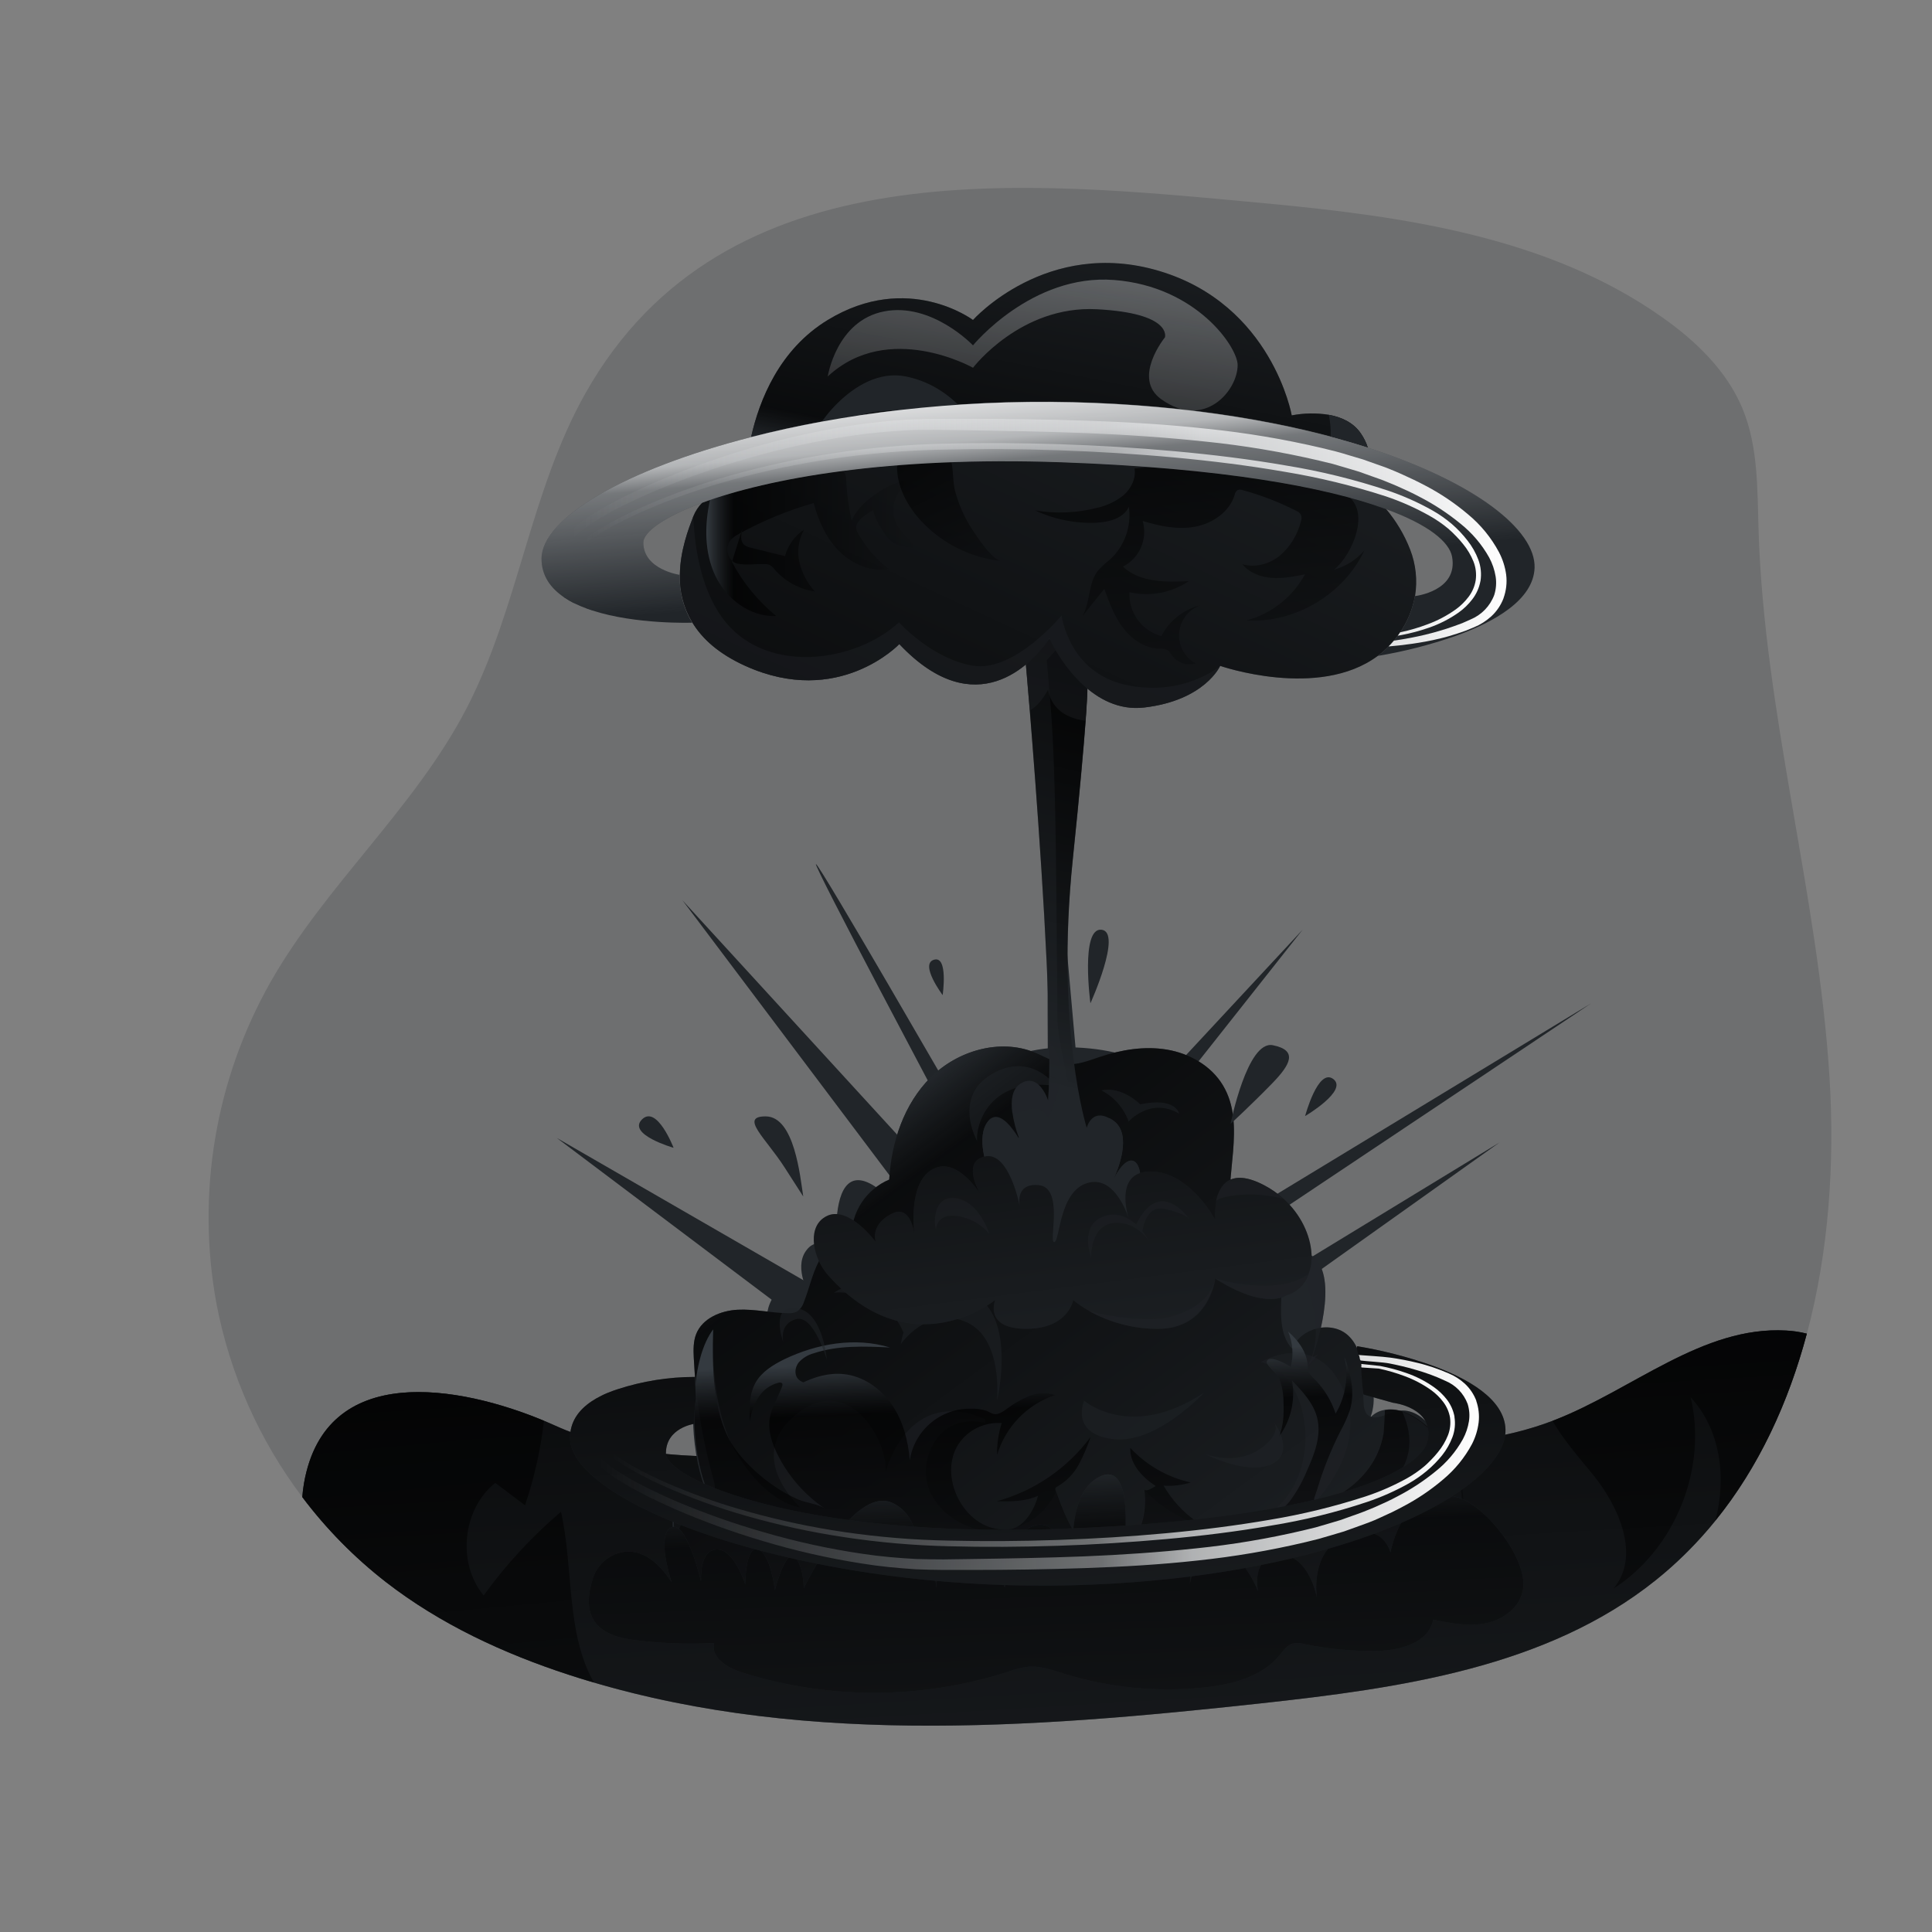 <svg transform="scale(1)" id="_0376_explosion" xmlns="http://www.w3.org/2000/svg" xmlns:xlink="http://www.w3.org/1999/xlink" viewBox="0 0 500 500" class="show_show__wrapper__graphic__5Waiy "><rect x="0" y="0" width="500" height="500" fill="#808080" stroke="none"/><title>React</title><defs><style>.cls-1{fill:url(#linear-gradient);}.cls-1,.cls-2,.cls-3,.cls-4,.cls-5,.cls-6,.cls-7,.cls-8,.cls-9,.cls-10,.cls-11,.cls-12,.cls-13,.cls-14,.cls-15,.cls-16,.cls-17,.cls-18,.cls-19,.cls-20,.cls-21,.cls-22,.cls-23,.cls-24,.cls-25{stroke-width:0px;}.cls-2{opacity:.18;}.cls-2,.cls-15,.cls-24,.cls-25{fill:#212529;}.cls-2,.cls-15,.cls-25{isolation:isolate;}.cls-3{fill:url(#linear-gradient-11);}.cls-4{fill:url(#linear-gradient-12);}.cls-5{fill:url(#linear-gradient-13);}.cls-6{fill:url(#linear-gradient-10);}.cls-7{fill:url(#linear-gradient-17);}.cls-8{fill:url(#linear-gradient-16);}.cls-9{fill:url(#linear-gradient-19);}.cls-10{fill:url(#linear-gradient-15);}.cls-11{fill:url(#linear-gradient-21);}.cls-12{fill:url(#linear-gradient-18);}.cls-13{fill:url(#linear-gradient-14);}.cls-14{fill:url(#linear-gradient-20);}.cls-15{opacity:.4;}.cls-16{fill:url(#linear-gradient-4);}.cls-17{fill:url(#linear-gradient-2);}.cls-18{fill:url(#linear-gradient-3);}.cls-19{fill:url(#linear-gradient-8);}.cls-20{fill:url(#linear-gradient-9);}.cls-21{fill:url(#linear-gradient-7);}.cls-22{fill:url(#linear-gradient-5);}.cls-23{fill:url(#linear-gradient-6);}.cls-25{opacity:.5;}</style><linearGradient id="linear-gradient" x1="752.06" y1="1988.12" x2="766.46" y2="1745.96" gradientTransform="translate(-482.21 2302.85) scale(1 -1)" gradientUnits="userSpaceOnUse"><stop offset="0" stop-color="#000" style="stop-color: rgb(52, 58, 64);"></stop><stop offset=".13" stop-color="#000" stop-opacity=".69" style="stop-color: rgb(0, 0, 0);"></stop><stop offset="1" stop-color="#000" stop-opacity="0" style="stop-color: rgb(0, 0, 0);"></stop></linearGradient><linearGradient id="linear-gradient-2" x1="690.21" y1="2011.18" x2="814.68" y2="1842.26" xlink:href="#linear-gradient"></linearGradient><linearGradient id="linear-gradient-3" x1="757.12" y1="1952.02" x2="761.08" y2="1850.98" xlink:href="#linear-gradient"></linearGradient><linearGradient id="linear-gradient-4" x1="753.92" y1="1930.35" x2="761.54" y2="1743.02" xlink:href="#linear-gradient"></linearGradient><linearGradient id="linear-gradient-5" x1="783.05" y1="2149.07" x2="752.56" y2="2020.79" xlink:href="#linear-gradient"></linearGradient><linearGradient id="linear-gradient-6" x1="787.39" y1="2145.6" x2="757.76" y2="2020.88" xlink:href="#linear-gradient"></linearGradient><linearGradient id="linear-gradient-7" x1="711.77" y1="2064.85" x2="805.33" y2="2266.36" xlink:href="#linear-gradient"></linearGradient><linearGradient id="linear-gradient-8" x1="713.4" y1="2197.33" x2="743.68" y2="2135.94" xlink:href="#linear-gradient"></linearGradient><linearGradient id="linear-gradient-9" x1="665" y1="2162.78" x2="720.11" y2="2162.78" xlink:href="#linear-gradient"></linearGradient><linearGradient id="linear-gradient-10" x1="789.34" y1="2203.58" x2="797.81" y2="2107.9" xlink:href="#linear-gradient"></linearGradient><linearGradient id="linear-gradient-11" x1="746.53" y1="2063.66" x2="764.31" y2="1924.79" xlink:href="#linear-gradient"></linearGradient><linearGradient id="linear-gradient-12" x1="752.74" y1="2170.18" x2="772.03" y2="2266.66" xlink:href="#linear-gradient"></linearGradient><linearGradient id="linear-gradient-13" x1="745" y1="2163.7" x2="759.84" y2="2306.53" gradientTransform="translate(-482.21 2302.85) scale(1 -1)" gradientUnits="userSpaceOnUse"><stop offset=".02" stop-color="#fff" stop-opacity="0" style="stop-color: rgb(233, 236, 239);"></stop><stop offset=".58" stop-color="#fff" stop-opacity=".39" style="stop-color: rgb(248, 249, 250);"></stop><stop offset=".68" stop-color="#fff" stop-opacity=".68" style="stop-color: rgb(248, 249, 250);"></stop><stop offset="1" stop-color="#fff"></stop></linearGradient><linearGradient id="linear-gradient-14" x1="751.37" y1="2151.33" x2="746.42" y2="2208.4" xlink:href="#linear-gradient-13"></linearGradient><linearGradient id="linear-gradient-15" x1="625.16" y1="2165.01" x2="872.12" y2="2165.01" xlink:href="#linear-gradient-13"></linearGradient><linearGradient id="linear-gradient-16" x1="628.71" y1="2163.25" x2="865.48" y2="2163.25" xlink:href="#linear-gradient-13"></linearGradient><linearGradient id="linear-gradient-17" x1="746.38" y1="1986.14" x2="758.66" y2="1834.58" xlink:href="#linear-gradient"></linearGradient><linearGradient id="linear-gradient-18" x1="632.42" y1="714.24" x2="865" y2="714.24" gradientTransform="translate(-482.21 -335.73)" xlink:href="#linear-gradient-13"></linearGradient><linearGradient id="linear-gradient-19" x1="635.77" y1="712.37" x2="858.77" y2="712.37" gradientTransform="translate(-482.21 -335.73)" xlink:href="#linear-gradient-13"></linearGradient><linearGradient id="linear-gradient-20" x1="587.44" y1="2006.59" x2="617.93" y2="1679.76" xlink:href="#linear-gradient"></linearGradient><linearGradient id="linear-gradient-21" x1="908.51" y1="2036.53" x2="938.99" y2="1709.7" xlink:href="#linear-gradient"></linearGradient></defs><path class="cls-2" id="background" d="M467.6,345.16c-6.65,24.98-19.01,47.69-39.09,63.78-28.25,22.64-66.23,27.96-102.21,31.89-59.89,6.53-121.89,11.28-179.15-7.41-16.87-5.51-33.24-13.1-47.28-23.99-8.15-6.34-15.42-13.73-21.63-21.98-11.15-14.76-18.75-31.9-22.22-50.07-5.24-28.55-.28-58.03,14.03-83.29,14.35-25.19,37.21-44.87,50.6-70.58,13.48-25.88,16.54-56.34,30.88-81.76,35.94-63.69,113.92-54.88,175.7-49.15,36.01,3.35,73.52,8.68,103.04,29.58,8.65,6.12,16.63,13.78,20.69,23.57s3.83,20.76,4.15,31.36c1.46,47.67,15.4,94.19,18.37,141.8,1.37,21.94-.17,44.94-5.86,66.27Z"></path><g id="explosion"><g id="Layer_1"><path class="cls-24" d="M467.6,345.16c-6.65,24.98-19.01,47.69-39.09,63.78-28.25,22.64-66.23,27.96-102.21,31.89-59.89,6.53-121.89,11.28-179.15-7.41-16.87-5.51-33.24-13.1-47.28-23.99-8.15-6.34-15.42-13.73-21.63-21.98.09-1.21.23-2.41.44-3.61,5.83-33.16,43.68-24.49,64.93-14.92,30.59,13.79,65.92,6.32,99.24,2.7,25.04-2.7,50.28-3.06,75.39-1.08,28.2,2.22,57.63,7.22,84.01-3.01,20.23-7.83,38.34-24.41,59.98-23.19,1.81.09,3.61.36,5.37.81Z"></path><path class="cls-1" d="M467.6,345.16c-4.74,17.82-12.38,34.48-23.66,48.4-4.57,5.66-9.73,10.82-15.4,15.37-28.25,22.64-66.23,27.96-102.21,31.89-57.63,6.29-117.18,10.91-172.58-5.38-2.2-.64-4.38-1.31-6.56-2.03-16.91-5.51-33.28-13.1-47.32-23.99-8.15-6.34-15.42-13.73-21.63-21.98.09-1.21.23-2.41.44-3.61,5.59-31.73,40.48-25.16,62.1-16.15.97.41,1.92.82,2.83,1.23,30.59,13.79,65.92,6.32,99.24,2.7,25.04-2.7,50.28-3.06,75.39-1.08,28.03,2.2,57.27,7.16,83.54-2.8l.47-.18c20.23-7.83,38.34-24.41,59.98-23.19,1.81.08,3.61.34,5.37.78Z"></path><polygon class="cls-24" points="334 328.62 388.07 295.67 337.11 331.93 334 328.62"></polygon><path class="cls-24" d="M244.66,288.21s-34.36-64.59-33.49-64.59,36.75,62.26,36.75,62.26l-3.26,2.34Z"></path><polygon class="cls-24" points="299.81 280.73 337.11 240.61 302.84 283.96 299.81 280.73"></polygon><polygon class="cls-24" points="176.62 232.99 237.53 299.48 234.31 309.63 176.62 232.99"></polygon><path class="cls-24" d="M271.27,277.24c-.35-2.34,0-85.83,0-85.83l7.58,85.36-7.58.47Z"></path><polygon class="cls-24" points="320.13 315.29 411.8 259.65 320.13 320.87 320.13 315.29"></polygon><polygon class="cls-24" points="211.96 333.65 144.1 294.5 210.98 344.85 211.96 333.65"></polygon><path class="cls-24" d="M363.18,411.22l-12.52,6.15-61.95,1.29h-99.28s-6.82-4.43-11.65-15.39c0,0-6.15-6.22-2.63-13.42,3.36-6.92,9.15-.58,9.63,0-.41-.59-6.29-9.22-5.35-28.49.38-7.77,2.18-13.76,4.81-17.29,4.09-5.53,10.19-5.1,16.07,3.76-.58-.93-3.94-6.77.09-12.61,3.88-5.64,8.81.09,9.91,1.47-.93-1.5-4.9-8.41-1.78-12.89,3.51-5.05,8.13,1.1,8.13,1.1-.35-3.62-.35-7.27,0-10.89.83-7.11,3.95-13.39,14.09-3.38,0,0,9.22-41.3,47.88-39.54,38.66,1.75,36.47,35.85,36.47,35.85,0,0,2.26-3.32,6.2-.75.37.22.72.48,1.05.75,4.6,3.9,3.29,20.3,0,26.06.37-.5,5.86-7.83,11.66-9.08,1.98-.5,4.07-.05,5.68,1.2,7.19,5.5.53,24.67,0,26.06v.08s.05-.03.07-.05c.43-.27.88-.49,1.35-.68,2.12-.83,6.34-1.62,10.67,2.71,6.15,6.15,2.86,13.62,2.86,13.62.9-.98,2.08-1.65,3.38-1.92,1.64-.34,3.33-.2,4.89.39,2.69,1.06,5.13,2.66,7.16,4.7l.38.35c10.53,10.09,12.72,31-7.27,40.85Z"></path><path class="cls-24" d="M362.44,410.78c-.17.32-.38.62-.62.89-2.38,2.65-7.93,4.1-11.15,5.69l-61.95,1.29c-31.97,0-64.32,1.58-96.23,0-7.52-.37-13.35-6.18-16.22-13.25-2.14-5.26-1.15-12.29,3.72-15.23,1.76-1.05,4.05-1.71,4.8-3.61.5-1.28.13-2.71-.24-4.03-2.82-10.16-4.5-20.6-5-31.12-.1-2.07-.14-4.22.62-6.16,1.61-4.08,6.36-6.07,10.74-6.29,4.38-.23,8.74.87,13.13.89.75.05,1.5-.08,2.18-.39.88-.6,1.53-1.48,1.83-2.5,1.38-3.44,2.11-7.14,3.82-10.43s4.79-6.23,8.49-6.33c-.08-6.5,3.78-12.4,9.77-14.92.54-9.73,3.85-19.62,10.77-26.49s17.83-10.09,26.85-6.42c2.65,1.08,5.16,2.71,8,3.01,3.01.32,5.94-.87,8.8-1.83,5.61-1.88,11.63-2.89,17.46-1.91,5.83.98,11.46,4.18,14.49,9.25,6.16,10.28.13,23.57,2.11,35.39.1,1.11.53,2.17,1.23,3.04,1.4,1.46,3.76,1.25,5.67,1.83,4.97,1.5,6.34,7.89,6.16,13.09s-.75,11.1,2.79,14.89c2-5.52,10.19-7.52,14.48-3.47,4.51,4.25,3.49,11.5,3.98,17.7,0,.9.26,1.78.75,2.53,1.8,2.21,5.19-.06,7.97-.69,3.49-.79,7.09,1.55,8.85,4.65,1.76,3.1,2.09,6.8,2.26,10.37.25,5.62.12,11.5-2.46,16.49-1.35,2.6-3.33,4.72-4.89,7.17-1.17,1.78-1.92,5.01-2.98,6.9Z"></path><path class="cls-17" d="M362.44,410.78c-.17.32-.38.62-.62.89-2.38,2.65-7.93,4.1-11.15,5.69l-61.95,1.29c-31.97,0-64.32,1.58-96.23,0-7.52-.37-13.35-6.18-16.22-13.25-2.14-5.26-1.15-12.29,3.72-15.23,1.76-1.05,4.05-1.71,4.8-3.61.5-1.28.13-2.71-.24-4.03-2.82-10.16-4.5-20.6-5-31.12-.1-2.07-.14-4.22.62-6.16,1.61-4.08,6.36-6.07,10.74-6.29,4.38-.23,8.74.87,13.13.89.75.05,1.5-.08,2.18-.39.88-.6,1.53-1.48,1.83-2.5,1.38-3.44,2.11-7.14,3.82-10.43s4.79-6.23,8.49-6.33c-.08-6.5,3.78-12.4,9.77-14.92.54-9.73,3.85-19.62,10.77-26.49s17.83-10.09,26.85-6.42c2.65,1.08,5.16,2.71,8,3.01,3.01.32,5.94-.87,8.8-1.83,5.61-1.88,11.63-2.89,17.46-1.91,5.83.98,11.46,4.18,14.49,9.25,6.16,10.28.13,23.57,2.11,35.39.1,1.11.53,2.17,1.23,3.04,1.4,1.46,3.76,1.25,5.67,1.83,4.97,1.5,6.34,7.89,6.16,13.09s-.75,11.1,2.79,14.89c2-5.52,10.19-7.52,14.48-3.47,4.51,4.25,3.49,11.5,3.98,17.7,0,.9.26,1.78.75,2.53,1.8,2.21,5.19-.06,7.97-.69,3.49-.79,7.09,1.55,8.85,4.65,1.76,3.1,2.09,6.8,2.26,10.37.25,5.62.12,11.5-2.46,16.49-1.35,2.6-3.33,4.72-4.89,7.17-1.17,1.78-1.92,5.01-2.98,6.9Z"></path><path class="cls-25" d="M249.82,334.1c-7.23-2.26-11.43,1.44-13.82,5.56,0,0-7.27-13.15-20.16-5.13,0,0,13.1-1.41,17.98,10.33h0c-.29.99-.53,1.99-.7,3.01,0,0,6.77-9.93,16.7-5.83s8.2,20.48,8.2,20.48c0,0,5.86-24.01-8.2-28.4Z"></path><path class="cls-24" d="M243.96,257.53s1.5-10.3-2.26-9.15,2.26,9.15,2.26,9.15Z"></path><path class="cls-24" d="M337.76,288.84s3.35-12.56,7.29-9.59-7.29,9.59-7.29,9.59Z"></path><path class="cls-24" d="M174.32,297.05s-4.32-11.21-8.19-7.33,8.19,7.33,8.19,7.33Z"></path><path class="cls-15" d="M363.5,411.22l-12.52,6.15-61.97,1.29h-99.29s-6.82-4.43-11.64-15.39c0,0-6.15-6.22-2.64-13.42,3.37-6.92,9.16-.58,9.63,0-.41-.59-6.28-9.22-5.34-28.49.38-7.77,2.17-13.76,4.81-17.29-.27,8.32.36,22.16,5.83,31.58,7.91,13.6,16.74,14.48,16.74,14.48,0,0-14.73-13.18-.99-24.16,13.74-10.98,23.67,7.03,23.09,14.94,0,0,5.57-22.41,25.78-13.62v1.01s-10.53-3.23-14.57,7.91c-4.04,11.13,7.39,21.09,18.52,19.91,11.13-1.18,14.33-10.13,14.33-10.13,0,0,4.69,17.77,14.65,15.72,9.95-2.04,8.19-16.22,8.19-16.22,0,0,13.49,15.64,30.18,7.44,16.69-8.2,14.07-37.2,0-40.42,0,0,7.07-4.27,13.71-1.32h.05c2.8,1.26,5.53,3.81,7.62,8.53,6.91,15.63-7.98,29.76-8.48,30.24.6-.15,20.3-5.26,19.11-25.05,2.62-.6,6.77,0,12.43,5.44,10.53,10.13,12.73,31.03-7.24,40.88Z"></path><path class="cls-18" d="M199.35,366.31c0-.13.07-.26.11-.4,1.12-3.68,4.51-6.22,7.95-7.92,3.44-1.69,7.11-2.74,10.84-2.38,5.08.48,9.67,3.69,12.56,7.9,2.89,4.21,4.23,9.33,4.64,14.43,1.19-7.84,8.03-13.57,15.95-13.37,1.35-.05,2.7.15,3.98.57,1.05.44,1.67,1.11,2.95.75.76-.28,1.47-.69,2.11-1.2,1.82-1.39,3.81-2.54,5.93-3.41,2.14-.86,4.52-.95,6.71-.25-7.24,2.42-12.86,8.21-15.04,15.53-.05-2.8.36-5.6,1.2-8.27-3.53-.25-7,1.01-9.56,3.47-7.06,6.86-2.71,19.84,5.86,23.25,2.1.83,4.99,1.25,7.15.37,3.01-1.23,5.22-5.26,5.94-8.27-3.28,1.5-7.04,1.5-10.66,1.41,9.72-2.67,18.26-8.52,24.26-16.61-.82,2.49-1.86,4.91-3.11,7.22-1.27,2.32-3.15,4.24-5.44,5.56-.23.08-.42.25-.53.47-.06.22-.03.46.08.67,2.26,6.16,6.05,17.7,14.74,15.92,7.14-1.5,9.02-9.97,8.19-16.22.75.59,2.17-.56,2.95-.94-3.47-2.26-6.77-5.73-6.59-9.87,4.19,4.5,9.65,7.62,15.65,8.94-2.27.7-4.65.98-7.02.83,2.1,3.66,4.98,6.82,8.44,9.24,3.41,2.45,9.02,1.86,12.88.75,4.44-1.29,8.32-2.21,11.36-6.01,1.75-2.37,3.21-4.95,4.34-7.68,1.98-4.36,3.86-9.17,2.72-13.83-.95-3.83-3.8-6.86-6.53-9.71.94,5.12-.28,10.39-3.38,14.57,1.22-2.77,1.31-5.9,1.19-8.92.02-2.17-.38-4.32-1.18-6.33-.47-1.04-3.63-3.29-3.11-4.35.75-1.61,5.19.83,6.16,1.5.78-3.04.54-6.24-.69-9.13,2.54,2.2,4.71,5.09,5.06,8.44,0,.75.13,1.5.38,2.21.32.57.73,1.08,1.23,1.5,2.57,2.54,4.51,5.67,5.64,9.1,2.61-4.42,3.42-9.67,2.26-14.67,1.67,4.3,2.75,9.08,1.5,13.53-.65,1.97-1.49,3.86-2.51,5.67-2.45,4.82-4.46,9.86-6.01,15.04-.49,1.65-2.04,4.59.68,3.86.92-.3,1.81-.69,2.66-1.16,5.2-2.54,9.77-6.54,12.21-11.88.75-1.67,1.3-3.42,1.61-5.23.09-.54.42-6.06.31-6.01,2.62-.6,6.77,0,12.43,5.44,10.53,10.1,12.74,30.97-7.25,40.86l-12.52,6.15-61.99,1.2h-99.29s-6.82-4.43-11.64-15.39c0,0-6.15-6.22-2.64-13.42,3.37-6.92,9.16-.58,9.63,0-.41-.59-6.28-9.22-5.34-28.49.38-7.77,2.17-13.76,4.81-17.29-.3,9.15-.19,21.22,4.65,29.32,2.48,4.16,6.61,8.01,10.53,10.81,2.12,1.51,4.39,2.8,6.77,3.86,1.98.89,5.15,1.16,6.86,2.32-5.22-3.58-9.44-8.44-12.24-14.12-1.28-2.59-2.26-5.48-2.04-8.41.25-3.04,2.18-6.05,3.27-8.89.12-.32.23-.75,0-.97-.23-.17-.53-.22-.8-.13-2.18.51-4.07,1.86-5.26,3.76-1.17,1.89-1.94,4-2.26,6.19-.12-3.41-.19-7.01,1.5-9.98,1.58-2.8,4.51-4.59,7.38-6.01,8.47-4.08,18.4-5.83,27.39-3.07-6.63-.32-13.44-.6-19.73,1.5-1.5.4-2.84,1.22-3.89,2.37-.95,1.21-1.2,3.1-.17,4.25.75.87,1.99,1.13,3.14,1.33"></path><path class="cls-24" d="M393.17,414.22c-1.7,3.04-5.12,5.16-8.63,5.87-4.51.91-9.13,0-13.63-.93-1.1,6.01-8.68,8.03-14.8,8.1-6.18.08-12.36-.5-18.42-1.75-1.04-.31-2.13-.36-3.2-.14-1.47.44-2.38,1.85-3.35,3.01-4.56,5.59-12.2,7.52-19.38,8.32-12.28,1.3-24.69.09-36.48-3.58-2.97-.92-6.01-2.02-9.1-1.78-1.85.23-3.67.69-5.42,1.35-22.41,7.17-46.49,7.2-68.91.08-3.63-1.16-7.98-3.87-7.02-7.56-7.03.36-14.07.09-21.05-.82-9.5-1.24-13.27-6.16-10.53-15.28.82-3.3,3.25-5.96,6.47-7.07,8.79-3.01,14.49,8.54,14.06,7.28s-3.91-12.31,0-14.07c3.82-1.71,7.44,13.15,7.65,14.02,0-.65-.44-8,3.96-8.27,4.62-.25,7.47,9.02,7.47,9.02,0,0,0-10.05,3.29-9.02,3.29,1.03,4.39,10.53,4.39,10.53,0,0,2.64-10.53,5.05-8.54,2.41,1.98,2.42,8.04,2.42,8.04,0,0,12.78-26.63,22.85-22.11,7.57,3.38,7.12,13.85,6.42,18.87.41-1.5,1.14-3.01,2.36-3.29,2.42-.51,2.64,6.53,2.64,6.53,0,0,.22-8.56,4.83-8.55,4.32,0,6.19,6.19,6.41,6.95-.14-.64-.92-5.01,1.93-5.95,3.07-1,4.39,8.04,4.62,7.28s-.44-12.78,7.25-15.83c7.35-2.88,10.68,11.88,10.96,13.22-.26-1.58-3.31-21.45,6.39-26.03,10.1-4.77,5.71,23.37,5.71,23.37,0,0,3.76-7.33,7.91-6.44,2.76.6,1.01,5.62-.5,8.96,1.79-3.33,4.89-8.13,7.52-7.3s2.83,6.05,2.64,9.17c.47-2.89,1.95-7.52,6.51-8.42,6.53-1.3,10.86,9.7,11.12,10.35-.11-.56-1.78-9.02,5.58-9.34,6.43-.28,8.89,7.8,9.5,10.32.08.35.14.58.15.68,0-.1-.05-.32-.08-.65-.26-2.69-.57-12.22,7.7-15.37,9.66-3.68,11.42,4.36,11.42,4.36,0,0,3.17-18.55,17.5-14.28,7.24,2.17,18.11,16.04,16.8,23.79-.16,1.01-.5,1.99-1,2.89Z"></path><path class="cls-16" d="M393.17,414.22c-1.7,3.04-5.12,5.16-8.63,5.87-4.51.91-9.13,0-13.63-.93-1.1,6.01-8.68,8.03-14.8,8.1-6.18.08-12.36-.5-18.42-1.75-1.04-.31-2.13-.36-3.2-.14-1.47.44-2.38,1.85-3.35,3.01-4.56,5.59-12.2,7.52-19.38,8.32-12.28,1.3-24.69.09-36.48-3.58-2.97-.92-6.01-2.02-9.1-1.78-1.85.23-3.67.69-5.42,1.35-22.41,7.17-46.49,7.2-68.91.08-3.63-1.16-7.98-3.87-7.02-7.56-7.03.36-14.07.09-21.05-.82-9.5-1.24-13.27-6.16-10.53-15.28.82-3.3,3.25-5.96,6.47-7.07,8.79-3.01,14.49,8.54,14.06,7.28s-3.91-12.31,0-14.07c3.82-1.71,7.44,13.15,7.65,14.02,0-.65-.44-8,3.96-8.27,4.62-.25,7.47,9.02,7.47,9.02,0,0,0-10.05,3.29-9.02,3.29,1.03,4.39,10.53,4.39,10.53,0,0,2.64-10.53,5.05-8.54,2.41,1.98,2.42,8.04,2.42,8.04,0,0,12.78-26.63,22.85-22.11,7.57,3.38,7.12,13.85,6.42,18.87.41-1.5,1.14-3.01,2.36-3.29,2.42-.51,2.64,6.53,2.64,6.53,0,0,.22-8.56,4.83-8.55,4.32,0,6.19,6.19,6.41,6.95-.14-.64-.92-5.01,1.93-5.95,3.07-1,4.39,8.04,4.62,7.28s-.44-12.78,7.25-15.83c7.35-2.88,10.68,11.88,10.96,13.22-.26-1.58-3.31-21.45,6.39-26.03,10.1-4.77,5.71,23.37,5.71,23.37,0,0,3.76-7.33,7.91-6.44,2.76.6,1.01,5.62-.5,8.96,1.79-3.33,4.89-8.13,7.52-7.3s2.83,6.05,2.64,9.17c.47-2.89,1.95-7.52,6.51-8.42,6.53-1.3,10.86,9.7,11.12,10.35-.11-.56-1.78-9.02,5.58-9.34,6.43-.28,8.89,7.8,9.5,10.32.08.35.14.58.15.68,0-.1-.05-.32-.08-.65-.26-2.69-.57-12.22,7.7-15.37,9.66-3.68,11.42,4.36,11.42,4.36,0,0,3.17-18.55,17.5-14.28,7.24,2.17,18.11,16.04,16.8,23.79-.16,1.01-.5,1.99-1,2.89Z"></path><path class="cls-25" d="M295.14,310.9c0,.24.06.48.08.71-.02-.15-.05-.38-.08-.71Z"></path><path class="cls-25" d="M253.06,295.67c-.88-.29,0-17.51,20.21-14.62,0,0-6.44-9.13-16.7-3.01-10.25,6.13-3.51,17.62-3.51,17.62Z"></path><path class="cls-25" d="M285.06,282.2c3.28,1.69,5.79,4.57,7.02,8.05,0,0,5.66-6.41,13.08-2.04,0,0-.8-4.36-10.07-2.41.03,0-4.69-4.78-10.04-3.61Z"></path><path class="cls-25" d="M293.31,326.83c3.56-7.56,16.54-11.28,16.54-11.28-9.5-4.25-15.99,3.99-15.99,3.99,0,0,.26-5.5-8.27-9.24-8.53-3.74-19.41,9.24-19.41,9.24,0,0,6.92-7.24,15.66-6.01,6.6.94,9.31,9.58,10.24,13.75-4.63,1.86-7.75,6.25-7.99,11.23h1s4.82-9.3,21.8-7.25c-.03.02-5.3-7.14-13.58-4.44Z"></path><path class="cls-15" d="M339.75,351.19c.43-.27.88-.49,1.35-.68-1.54,1.86-2.68,3.01-2.8,3.14,5.53-9.02-.57-24.66-4.29-29.75,1.98-.5,4.07-.05,5.68,1.2,7.19,5.5.53,24.67,0,26.06v.08s.05-.03.07-.05Z"></path><path class="cls-25" d="M280.59,362.5s12.03,10.53,31.04-2.1c0,0-12.42,13.47-23.64,12.03-11.22-1.44-7.41-9.93-7.41-9.93Z"></path><path class="cls-25" d="M311.62,376.21s7.98,3.23,14.39-1.17,3.48-7.33,3.48-7.33c0,0,6.01,7.91-.21,11.13-6.22,3.23-17.66-2.64-17.66-2.64Z"></path><path class="cls-25" d="M202.68,347.24s-1.1-4.68,3.41-5.86,7.89,10.53,7.89,10.53c0,0-.94-12.49-7.89-13.37-6.95-.89-3.41,8.71-3.41,8.71Z"></path><path class="cls-25" d="M191.26,389.11s6.19,11.64,22.72,9.33c0,0-9.77,4.29-16.54,2.31-6.77-1.98-6.18-11.64-6.18-11.64Z"></path><path class="cls-25" d="M323.07,399.65s10.12,2.5,15.43-4.47c-.49,3.59-2.96,6.6-6.38,7.78-5.84,1.95-9.04-3.32-9.04-3.32Z"></path><path class="cls-25" d="M369.33,375.99c-2.63,7.39-10.84,9.48-10.84,9.48,8.6-7.52,6.51-15.56,4.41-20.16,2.69,1.06,5.13,2.66,7.16,4.7.21,2.02-.04,4.07-.73,5.98Z"></path><path class="cls-24" d="M207.88,309.65c-.8-5.16-2.26-20.67-9.69-20.73-6.95-.05,0,5.63,4.84,13.18l4.85,7.55Z"></path><path class="cls-24" d="M318.47,290.85s4.31-21.67,10.93-20.35c6.62,1.32,4.47,5.07,0,9.71-5.39,5.56-10.93,10.65-10.93,10.65Z"></path><path class="cls-24" d="M282.2,259.65s-2.63-19.62,2.86-19.04c5.49.59-2.86,19.04-2.86,19.04Z"></path><path class="cls-24" d="M295.02,308.39c-1.12,8.42-6.17,12.35-20.76,13.08s-18.52-18.8-18.52-18.8c0,0-3.37-8.31,0-12.52.19-.24.41-.46.65-.64,2.69-1.98,6.01,3.01,7.19,4.97.19.31.32.55.38.65-.05-.11-.14-.35-.28-.71-.8-2.13-1.37-4.34-1.69-6.59-.37-2.92-.11-5.92,2.04-7.32,4.9-3.2,7.22,4.33,7.22,4.33.3-3.76.38-8.98.3-15.13-.34-25.13-3.42-65.81-5.03-85.83-.6-7.33-1.01-11.89-1.01-11.89l6.1-6.77,9.77,10.78s.26.97-.43,10.56c-.5,6.77-1.46,17.83-3.32,35.88-4.51,43.6,3.61,69.44,3.61,69.44,0,0,1.23-5.03,5.85-2.47.42.22.81.47,1.2.75,4.77,3.58,1.04,12.62-.2,15.26,4.32-8.63,8.01-5.23,6.92,2.96Z"></path><path class="cls-22" d="M295.02,308.4c-.75,5.84-3.44,9.52-9.86,11.46-3.55.97-7.21,1.52-10.89,1.62-14.59.75-18.52-18.8-18.52-18.8,0,0-3.37-8.31,0-12.52.19-.25.41-.46.66-.64,1.28-.95,2.71-.3,3.98.83,1.26,1.22,2.34,2.61,3.21,4.13l.38.66c-.04-.11-.14-.35-.28-.75-.75-2-1.31-4.07-1.66-6.17,0-.14-.05-.29-.06-.44-.38-2.92-.11-5.92,2.04-7.32,1.79-1.17,3.24-.91,4.35-.1,1.93,1.4,2.86,4.42,2.86,4.42.14-1.77.23-3.87.29-6.24.06-2.65.06-5.64,0-8.89-.33-25.13-3.41-65.81-5.03-85.83-.6-7.33-1-11.89-1-11.89l6.09-6.77,2.26,2.45,7.57,8.34s.26.96-.43,10.56c-.5,6.77-1.45,17.83-3.32,35.87-4.51,43.6,3.61,69.44,3.61,69.44,0,0,1.07-4.37,4.95-2.89.31.12.62.26.91.43l.11.06c.38.22.74.47,1.08.75,4.77,3.58,1.04,12.62-.2,15.26,2.79-5.56,5.32-6.13,6.47-3.63.06.13.11.26.15.39.57,2.02.67,4.13.29,6.19Z"></path><path class="cls-23" d="M300.45,307.27c-.97,7.26-4.86,11.19-15.3,12.59-1.65.23-3.47.39-5.46.49-14.59.75-18.52-18.8-18.52-18.8,0,0-2.75-6.77-.75-11.19.19-.47.44-.92.75-1.32.18-.24.41-.46.65-.64l.2-.14c2.66-1.61,5.87,3.21,6.99,5.1.19.32.32.55.38.66-.05-.11-.14-.36-.28-.75-.82-2.13-1.4-4.35-1.73-6.61-.29-2.33-.19-4.71.96-6.29.29-.41.66-.76,1.08-1.04.62-.41,1.33-.67,2.07-.75,3.49-.29,5.15,5.11,5.15,5.11.3-3.76-2.87-13.61-2.96-19.76-.33-25.13-.15-61.18-1.77-81.19-.6-7.33-1.01-11.89-1.01-11.89l2.89-3.21,7.57,8.34s.26.96-.43,10.56c-.5,6.77-1.45,17.83-3.32,35.87-4.51,43.6,3.61,69.44,3.61,69.44,0,0,1.07-4.37,4.95-2.89.3,1.17.49,1.77.49,1.77.12-.45.3-.88.53-1.28.75-1.29,2.3-2.87,5.32-1.19.42.22.82.47,1.2.75,3.76,2.8,2.26,8.96.84,12.78-.39,1.05-.75,1.92-1.05,2.5.36-.72.76-1.43,1.2-2.11,3.79-5.83,6.73-2.31,5.74,5.09Z"></path><path class="cls-15" d="M280.95,186.53c-3.51-.42-8.61-2.08-9.73-8.04,0,0-1.98,3.99-4.73,5.37-.6-7.33-1.01-11.89-1.01-11.89l6.1-6.77,9.77,10.78s.29.95-.41,10.55Z"></path><path class="cls-24" d="M295.02,308.39c-1.12,8.42-6.17,12.35-20.76,13.08s-18.52-18.8-18.52-18.8c0,0-3.37-8.31,0-12.52.19-.24.41-.46.65-.64,2.69.75,4.98,3.61,6.33,8.45-.2-1.14-.24-2.75.86-3.48l.11-.06c.86-.4,1.84-.46,2.74-.17,5.58,1.23,6.12,17.84,6.12,17.84,0,0,1.14-10.1,6.19-11.39s7.47,6.01,7.47,6.01c0,0-1.14-11.07.86-17.37.42.22.81.47,1.2.75,4.77,3.58,1.04,12.62-.2,15.26,4.34-8.58,8.03-5.17,6.94,3.01Z"></path><path class="cls-24" d="M366.19,154.24c-.59,3.37-1.9,6.58-3.84,9.4-1.56,2.36-3.52,4.42-5.79,6.11-15.34,11.41-40.78,2.58-40.78,2.58,0,0-3.93,8.92-19.64,10.77-13.27,1.57-21.64-12.28-23.92-16.63-.42-.8-.63-1.28-.63-1.28,0,0-.29.47-.84,1.22-3.56,4.83-18.1,21.37-38.01.28,0,0-15.71,16.58-39.85,5.64-6.94-3.14-11.22-7.07-13.74-11.28-2.23-3.73-3.34-8.03-3.2-12.37.09-6.25,2.26-11.87,3.47-15.04h0c.54-1.36,1.36-2.6,2.4-3.63,16.99-6.26,48.06-12.03,92.92-10.46,12.26.43,23.24,1.17,33.02,2.14,1.95.2,3.87.4,5.74.61,6.18.71,11.86,1.5,17.02,2.38h0c5.54.93,10.53,1.95,14.93,3.01,4.45,1.06,8.85,2.37,13.16,3.92,2.69,3.16,4.83,6.74,6.33,10.6,1.49,3.83,1.93,7.98,1.27,12.04Z"></path><path class="cls-21" d="M366.19,154.24c-.59,3.37-1.9,6.58-3.84,9.4-1.56,2.36-3.52,4.42-5.79,6.11-15.34,11.41-40.78,2.58-40.78,2.58,0,0-3.93,8.92-19.64,10.77-13.27,1.57-21.64-12.28-23.92-16.63-.42-.8-.63-1.28-.63-1.28,0,0-.29.47-.84,1.22-3.56,4.83-18.1,21.37-38.01.28,0,0-15.71,16.58-39.85,5.64-6.94-3.14-11.22-7.07-13.74-11.28-2.23-3.73-3.34-8.03-3.2-12.37.09-6.25,2.26-11.87,3.47-15.04h0c.54-1.36,1.36-2.6,2.4-3.63,16.99-6.26,48.06-12.03,92.92-10.46,12.26.43,23.24,1.17,33.02,2.14,1.95.2,3.87.4,5.74.61,6.18.71,11.86,1.5,17.02,2.38h0c5.54.93,10.53,1.95,14.93,3.01,4.45,1.06,8.85,2.37,13.16,3.92,2.69,3.16,4.83,6.74,6.33,10.6,1.49,3.83,1.93,7.98,1.27,12.04Z"></path><path class="cls-19" d="M259.26,145.21c-8.19-.85-15.77-4.71-21.28-10.83-3.76-4.25-6.51-9.9-5.67-15.53.05-.64.29-1.26.67-1.78.66-.75,1.77-.89,2.77-.98,3.01-.25,7.68-1.82,9.62,1.14,1.54,2.36,1.05,6.91,1.75,9.63.94,3.62,2.46,7.07,4.51,10.2,1.26,1.89,5.1,7.91,7.62,8.16Z"></path><path class="cls-20" d="M189.42,145.43c2.86,5.36,6.74,10.11,11.43,13.98-6.66.33-12.88-4.38-15.73-10.41-2.85-6.03-2.79-13.07-1.39-19.59.07-.67.33-1.31.75-1.83.56-.47,1.25-.78,1.98-.87,6.09-1.36,12.19-2.65,18.31-3.86,3.62-.75,7.46-2.68,11.22-1.95.81.13,1.57.49,2.19,1.03,1.03.92.75,2.15.87,3.45.22,3.16.67,6.29,1.35,9.38,1.41-3.32,4.35-5.74,7.4-7.67,2.52-1.6,5.41-3.01,8.37-2.63-3.85,1.67-5.83,5.96-4.62,9.98,1.06,3.17,3.92,5.32,6.35,7.63-1.22-.14-2.43-.32-3.63-.56-1.19-.17-2.34-.59-3.37-1.22-1.02-.83-1.86-1.85-2.48-3.01-1.12-1.6-1.97-3.38-2.5-5.26-1.44.89-3.19,1.94-4.06,3.46s.48,3.01,1.31,4.32c.93,1.52,2.03,2.93,3.28,4.2.58.59,3.14,3.38,3.99,3.21-4.71.95-9.71-1.07-13.14-4.44s-5.48-7.93-6.72-12.58c-6.64,1.9-13.05,4.54-19.12,7.85-1.19.65-2.44,1.41-2.94,2.67-.82,2.05.24,4.74,2.38,5.16,2.36.48,4.8,0,7.17.12.4,0,.8.08,1.17.24.44.26.83.61,1.12,1.04,2.7,3.14,6.43,5.2,10.53,5.8-1.97-2.16-3.35-4.78-4.02-7.62-.65-2.86-.2-5.87,1.26-8.41-2.44,1.62-4.21,4.06-4.98,6.89l-8.79-2.17c-.64-.11-1.24-.37-1.75-.75-1.11-.96-.84-2.72-.49-4.14"></path><path class="cls-6" d="M345.26,147.43c3.05-.85,5.77-2.57,7.83-4.97-5.33,11.37-17.97,18.87-30.5,18.11,6.47-1.75,11.94-6.06,15.16-11.94-2.83.57-5.71,1.14-8.59.93s-5.82-1.3-7.65-3.54c3.32,1,7.07-.05,9.77-2.26,2.64-2.3,4.51-5.35,5.37-8.74.25-.61.25-1.29,0-1.89-.28-.4-.68-.72-1.14-.9-4.43-2.27-9.09-4.07-13.9-5.38-.44-.17-.92-.17-1.36,0-.41.33-.68.8-.75,1.32-1.38,4.38-5.74,7.32-10.25,8.15s-9.16-.16-13.53-1.5c1.35,4.66-.79,9.62-5.11,11.82,4.36,4.1,11.06,4.07,17.04,3.76-4.5,3.04-10.06,4.08-15.36,2.87-.24,5.25,3.19,9.97,8.27,11.35,2.05-3.99,5.73-6.89,10.08-7.97-4.3,1.53-6.55,6.26-5.03,10.56.68,1.91,2.03,3.5,3.8,4.48-2.29.67-4.76-.18-6.15-2.13-.25-.45-.58-.87-.95-1.23-.73-.39-1.56-.55-2.38-.46-3.72-.11-7.09-2.47-9.33-5.44s-3.54-6.54-4.81-10.04l-5.71,7.12c2.16-3.63,1.47-8.59,4.11-11.88.96-1.03,1.99-1.98,3.1-2.85,3.76-3.47,5.57-8.56,4.86-13.63-1.39,3.01-5.16,3.98-8.47,4.13-5.44.23-10.86-.87-15.79-3.19,5.32.91,10.77.69,16-.66,2.54-.54,4.91-1.68,6.93-3.31,1.93-1.72,3.22-4.34,2.8-6.89,9.36-.75,18.8-1.5,28.12-.75,8.8.71,18.91,2.8,26.55,7.52,6.71,4.12,1.67,15.59-3.04,19.43Z"></path><path class="cls-24" d="M338.69,329.69c-.88,2.69-3.04,4.77-5.76,5.54,0,0-5.26,4.03-18.47-4.38h0v.23c0,.06,0,.12,0,.17v.08c0,.07-.02.15-.04.22-.53,2.72-3.21,12.36-14.78,12.36-6.28,0-12.45-1.63-17.92-4.74-1.4-.78-2.73-1.68-3.97-2.71,0,0-1.26,7.44-12.14,7.44s-8.17-7.13-8.07-7.44c-.59.47-22.05,17.38-43.21-6.42-3.9-4.39-5.35-11.77-1.32-14.74.41-.31.85-.56,1.32-.75,5.62-2.26,12.34,6.9,12.34,6.9,0,0-1.68-4.25,3.93-7.25,4.24-2.26,5.6,2.53,6.01,5-.37-3.6-.81-13.43,4.65-16.54,5.62-3.18,10.97,4.07,12.6,6.59-1.31-2.26-4.41-8.65.98-9.94,5.4-1.29,8.27,9.02,9.02,12.61-.26-1.96-.08-5.63,4.87-5.22,6.77.56,2.57,14.76,4.09,14.76s1.18-13.18,8.65-15.31c6.47-1.86,9.77,6.64,10.56,8.95-.71-2.47-2.92-12.03,5.89-11.91,10.1.14,16.58,12.49,16.58,12.49-.11-1.6,0-3.21.29-4.78.82-4.11,3.56-8.75,12.31-4.2,1.84.95,3.55,2.14,5.08,3.53,4.51,4.08,6.95,9.45,7.24,14.21.12,1.78-.14,3.56-.74,5.24Z"></path><path class="cls-3" d="M338.69,329.69c-.88,2.69-3.04,4.77-5.76,5.54,0,0-5.26,4.03-18.47-4.38h0v.23c0,.06,0,.12,0,.17v.08c0,.07-.02.15-.04.22-.53,2.72-3.21,12.36-14.78,12.36-6.28,0-12.45-1.63-17.92-4.74-1.4-.78-2.73-1.68-3.97-2.71,0,0-1.26,7.44-12.14,7.44s-8.17-7.13-8.07-7.44c-.59.47-22.05,17.38-43.21-6.42-3.9-4.39-5.35-11.77-1.32-14.74.41-.31.85-.56,1.32-.75,5.62-2.26,12.34,6.9,12.34,6.9,0,0-1.68-4.25,3.93-7.25,4.24-2.26,5.6,2.53,6.01,5-.37-3.6-.81-13.43,4.65-16.54,5.62-3.18,10.97,4.07,12.6,6.59-1.31-2.26-4.41-8.65.98-9.94,5.4-1.29,8.27,9.02,9.02,12.61-.26-1.96-.08-5.63,4.87-5.22,6.77.56,2.57,14.76,4.09,14.76s1.18-13.18,8.65-15.31c6.47-1.86,9.77,6.64,10.56,8.95-.71-2.47-2.92-12.03,5.89-11.91,10.1.14,16.58,12.49,16.58,12.49-.11-1.6,0-3.21.29-4.78.82-4.11,3.56-8.75,12.31-4.2,1.84.95,3.55,2.14,5.08,3.53,4.51,4.08,6.95,9.45,7.24,14.21.12,1.78-.14,3.56-.74,5.24Z"></path><path class="cls-24" d="M353.97,115.77c-3.05-.98-6.26-1.92-9.6-2.82-18.28-4.87-40.79-8.27-66.74-8.91-30.88-.75-59.89,3.06-83.24,9.02,2.14-9.53,7.31-22.63,19.83-30.25,20.76-12.65,37.59,0,37.59,0,0,0,19.07-21.4,48.25-12.67,29.18,8.74,34.24,37.36,34.24,37.36,3.17-.61,6.42-.66,9.6-.15,3.16.57,6.37,1.94,8.35,4.92.73,1.08,1.31,2.26,1.72,3.5Z"></path><path class="cls-4" d="M353.97,115.77c-3.05-.98-6.26-1.92-9.6-2.82-18.28-4.87-40.79-8.27-66.74-8.91-30.88-.75-59.89,3.06-83.24,9.02,2.14-9.53,7.31-22.63,19.83-30.25,20.76-12.65,37.59,0,37.59,0,0,0,19.07-21.4,48.25-12.67,29.18,8.74,34.24,37.36,34.24,37.36,3.17-.61,6.42-.66,9.6-.15,3.16.57,6.37,1.94,8.35,4.92.73,1.08,1.31,2.26,1.72,3.5Z"></path><path class="cls-5" d="M251.81,95.17s-21.89-12.34-37.59,2.26c0,0,2.21-14.44,14.59-16.84,12.38-2.4,23,8.79,23,8.79,0,0,15.19-18.56,36.51-16.92,21.31,1.64,31.98,17.39,31.98,22.02,0,6.64-8.62,16.83-19.78,8.84-7.63-5.47.96-16,.96-16,0,0,2.07-6.27-17.65-7.29-19.72-1.02-32.02,15.15-32.02,15.15Z"></path><path class="cls-24" d="M211.36,112.29c-2.35,1.43,9.02-17.67,23.05-14.87,14.03,2.8,19.83,15.96,19.83,15.96,0,0-19.35-15.4-42.88-1.09Z"></path><path class="cls-24" d="M343.9,107.37c3.16.57,6.37,1.94,8.35,4.92.73,1.08,1.31,2.25,1.71,3.48-3.05-.98-6.26-1.92-9.6-2.82.09-1.87-.07-3.75-.47-5.59Z"></path><path class="cls-24" d="M397.15,146.94c-.29,8.34-10.43,14.04-20.51,17.67-6.54,2.28-13.25,4-20.08,5.14,1-.75,1.95-1.57,2.82-2.47h0c.48-.48.94-.98,1.37-1.5.34-.4.67-.81.98-1.25.21-.29.41-.57.61-.87h0c1.93-2.82,3.24-6.02,3.83-9.39h0s11.28-1.25,9.62-10.22c-.71-3.76-6.01-8.27-17.22-12.33-15.49-5.66-42.27-10.61-83.87-12.08-44.87-1.58-75.93,4.2-92.92,10.46-10.17,3.76-15.29,7.68-15.29,10.31,0,7.01,9.42,8.37,9.43,8.37-.14,4.35.97,8.64,3.2,12.37h0s-14.54.52-25.86-3.17c-.46-.15-.92-.31-1.37-.47-1.05-.38-2.08-.81-3.08-1.3-.96-.46-1.89-1-2.77-1.59-3.54-2.38-5.89-5.62-5.89-10.02,0-10.48,21.55-23.11,54.21-31.47,23.35-6.01,52.36-9.77,83.24-9.02,30.71.75,56.6,5.38,76.34,11.73,27.9,8.93,43.54,21.34,43.21,31.12Z"></path><path class="cls-15" d="M315.78,172.32s-3.93,8.92-19.64,10.77c-13.27,1.57-21.64-12.28-23.92-16.63-.42-.8-.63-1.28-.63-1.28,0,0-.29.47-.84,1.22-3.56,4.83-18.1,21.37-38.01.28,0,0-15.71,16.58-39.85,5.64-6.94-3.14-11.22-7.07-13.74-11.28-2.23-3.73-3.34-8.03-3.2-12.37.09-6.25,2.26-11.87,3.47-15.04.36,8.38,2.11,19.77,8.43,27.43,11.07,13.46,33.5,10.37,44.81,0,0,0,8.46,9.44,19.16,11.22,10.71,1.78,22.93-13,22.93-13,0,0,1.79,14.76,16.68,17.97,14.89,3.21,24.37-4.93,24.37-4.93Z"></path><path class="cls-24" d="M389.13,154.78c-.68,1.81-1.77,3.43-3.2,4.74-1.31,1.19-2.82,2.15-4.46,2.82-.75.29-1.45.59-2.17.89l-2.2.75c-1.44.45-2.82.89-4.18,1.2-2.7.67-5.2,1.1-7.47,1.43s-4.31.54-6.08.69c.48-.48.94-.98,1.37-1.5,1.35-.2,2.84-.44,4.44-.75,2.44-.46,4.85-1.04,7.22-1.74,1.3-.36,2.63-.81,3.99-1.29l2.04-.75,2.14-.95c2.84-1.17,5.06-3.46,6.14-6.34.49-1.54.61-3.18.36-4.78-.28-1.72-.85-3.39-1.68-4.93-1.89-3.38-4.42-6.35-7.44-8.76-3.27-2.68-6.81-5-10.56-6.93-1.92-1.03-3.95-1.96-6.01-2.86-1.01-.45-2.11-.86-3.18-1.31s-2.14-.75-3.22-1.17l-3.27-1.17-3.38-1.01-3.41-1-3.5-.85c-9.67-2.26-19.48-3.91-29.37-4.92-10.11-1.08-20.44-1.78-30.79-2.2-10.34-.41-20.71-.58-30.93-.75l-7.64-.11c-2.52,0-4.99,0-7.47.11-4.95.26-9.84.68-14.62,1.4-9.2,1.34-18.3,3.32-27.22,5.92-8.02,2.28-15.9,5.05-23.59,8.27-3.54,1.5-6.94,3.06-10.03,4.69-.75.41-1.55.75-2.3,1.21l-2.21,1.29c-1.38.8-2.72,1.68-4,2.62-2.47,1.83-4.57,3.86-5.74,6.12-1.11,2.05-1.33,4.47-.59,6.69.64,1.84,1.56,3.57,2.74,5.13.39.53.75,1.01,1.12,1.5-.96-.46-1.89-1-2.77-1.59-.35-.47-.68-.98-1.02-1.5-.59-.95-1.08-1.96-1.46-3.01-.43-1.22-.63-2.51-.59-3.8.07-1.43.43-2.83,1.08-4.1,1.32-2.65,3.59-4.86,6.13-6.83,1.32-1.02,2.7-1.96,4.13-2.81l2.2-1.3c.75-.44,1.55-.84,2.35-1.27,3.17-1.73,6.56-3.29,10.15-4.89,7.74-3.34,15.66-6.23,23.73-8.64,9.02-2.72,18.21-4.82,27.52-6.29,4.84-.75,9.77-1.26,14.86-1.58,2.53-.11,5.09-.17,7.63-.19h7.64c10.22,0,20.62.14,31.03.5,10.4.36,20.81.96,31.02,2.09,10.03,1.02,19.99,2.69,29.8,5,1.2.29,2.38.58,3.56.88s2.35.68,3.5,1.02l3.47,1.03,3.38,1.2c1.12.41,2.22.75,3.35,1.22s2.13.86,3.19,1.35c2.16.96,4.23,1.95,6.23,3.01,3.95,2.06,7.65,4.56,11.05,7.44,3.28,2.71,5.99,6.03,7.99,9.77.96,1.83,1.6,3.82,1.87,5.87.25,2.03.01,4.09-.68,6.01Z"></path><path class="cls-24" d="M383.14,150.36c-.32,1.74-1.05,3.38-2.14,4.78-1,1.3-2.18,2.44-3.52,3.39-2.37,1.67-4.97,2.99-7.71,3.93-2.31.8-4.67,1.44-7.07,1.89l-.95.17c.21-.29.41-.57.61-.87h0l.19-.05c2.35-.5,4.65-1.18,6.89-2.03,2.63-.96,5.12-2.28,7.4-3.92,1.23-.9,2.31-1.98,3.23-3.19.95-1.25,1.59-2.72,1.84-4.28.23-1.64.04-3.31-.57-4.85-.66-1.63-1.56-3.15-2.68-4.51-.57-.72-1.19-1.42-1.83-2.07-.32-.33-.65-.67-1.01-1.01s-.68-.62-1.05-.95c-1.49-1.24-3.1-2.35-4.8-3.3-3.61-2.03-7.4-3.72-11.33-5.04-8.55-2.76-17.29-4.89-26.16-6.35-9.22-1.6-18.8-2.8-28.63-3.71s-19.78-1.5-29.78-1.86c-10-.35-19.99-.4-29.82-.17-9.62.16-19.23.95-28.75,2.35-8.9,1.29-17.71,3.15-26.38,5.57-7.77,2.14-15.38,4.83-22.76,8.04-3.28,1.43-6.47,3.04-9.58,4.81-1.47.86-2.87,1.74-4.17,2.66-.65.46-1.26.93-1.87,1.44-.58.47-1.11,1-1.6,1.56-.93,1.05-1.53,2.34-1.74,3.72-.14,1.3.06,2.62.58,3.83.98,2.17,2.29,4.17,3.88,5.94.49.57.97,1.11,1.43,1.62-.46-.15-.92-.31-1.37-.47l-.61-.68c-1.67-1.81-3.05-3.87-4.09-6.1-.58-1.33-.82-2.79-.69-4.23.22-1.56.87-3.02,1.89-4.22.51-.62,1.08-1.18,1.7-1.7.59-.51,1.25-1.01,1.91-1.5,1.34-.95,2.77-1.85,4.25-2.73,3.13-1.81,6.35-3.45,9.65-4.92,7.42-3.28,15.07-6.03,22.88-8.23,8.7-2.48,17.55-4.41,26.5-5.76,9.57-1.46,19.23-2.3,28.91-2.53,9.87-.26,19.91-.2,29.93.13,10.02.32,20.04.92,29.88,1.82,9.84.89,19.48,2.08,28.76,3.69,8.96,1.45,17.78,3.62,26.39,6.49,4.01,1.35,7.88,3.08,11.57,5.16,1.77,1,3.44,2.17,4.99,3.49,1.48,1.29,2.84,2.72,4.04,4.27,1.19,1.5,2.14,3.17,2.81,4.96.66,1.76.85,3.66.56,5.52Z"></path><path class="cls-13" d="M397.15,146.94c-.29,8.34-10.43,14.04-20.51,17.67-6.54,2.28-13.25,4-20.08,5.14,1-.75,1.95-1.57,2.82-2.47h0c.48-.48.94-.98,1.37-1.5.34-.4.67-.81.98-1.25.21-.29.41-.57.61-.87h0c1.93-2.82,3.24-6.02,3.83-9.39h0s11.28-1.25,9.62-10.22c-.71-3.76-6.01-8.27-17.22-12.33-15.49-5.66-42.27-10.61-83.87-12.08-44.87-1.58-75.93,4.2-92.92,10.46-10.17,3.76-15.29,7.68-15.29,10.31,0,7.01,9.42,8.37,9.43,8.37-.14,4.35.97,8.64,3.2,12.37h0s-14.54.52-25.86-3.17c-.46-.15-.92-.31-1.37-.47-1.05-.38-2.08-.81-3.08-1.3-.96-.46-1.89-1-2.77-1.59-3.54-2.38-5.89-5.62-5.89-10.02,0-10.48,21.55-23.11,54.21-31.47,23.35-6.01,52.36-9.77,83.24-9.02,30.71.75,56.6,5.38,76.34,11.73,27.9,8.93,43.54,21.34,43.21,31.12Z"></path><path class="cls-10" d="M389.13,154.78c-.68,1.81-1.77,3.43-3.2,4.74-1.31,1.19-2.82,2.15-4.46,2.82-.75.29-1.45.59-2.17.89l-2.2.75c-1.44.45-2.82.89-4.18,1.2-2.7.67-5.2,1.1-7.47,1.43s-4.31.54-6.08.69c.48-.48.94-.98,1.37-1.5,1.35-.2,2.84-.44,4.44-.75,2.44-.46,4.85-1.04,7.22-1.74,1.3-.36,2.63-.81,3.99-1.29l2.04-.75,2.14-.95c2.84-1.17,5.06-3.46,6.14-6.34.49-1.54.61-3.18.36-4.78-.28-1.72-.85-3.39-1.68-4.93-1.89-3.38-4.42-6.35-7.44-8.76-3.27-2.68-6.81-5-10.56-6.93-1.92-1.03-3.95-1.96-6.01-2.86-1.01-.45-2.11-.86-3.18-1.31s-2.14-.75-3.22-1.17l-3.27-1.17-3.38-1.01-3.41-1-3.5-.85c-9.67-2.26-19.48-3.91-29.37-4.92-10.11-1.08-20.44-1.78-30.79-2.2-10.34-.41-20.71-.58-30.93-.75l-7.64-.11c-2.52,0-4.99,0-7.47.11-4.95.26-9.84.68-14.62,1.4-9.2,1.34-18.3,3.32-27.22,5.92-8.02,2.28-15.9,5.05-23.59,8.27-3.54,1.5-6.94,3.06-10.03,4.69-.75.41-1.55.75-2.3,1.21l-2.21,1.29c-1.38.8-2.72,1.68-4,2.62-2.47,1.83-4.57,3.86-5.74,6.12-1.11,2.05-1.33,4.47-.59,6.69.64,1.84,1.56,3.57,2.74,5.13.39.53.75,1.01,1.12,1.5-.96-.46-1.89-1-2.77-1.59-.35-.47-.68-.98-1.02-1.5-.59-.95-1.08-1.96-1.46-3.01-.43-1.22-.63-2.51-.59-3.8.07-1.43.43-2.83,1.08-4.1,1.32-2.65,3.59-4.86,6.13-6.83,1.32-1.02,2.7-1.96,4.13-2.81l2.2-1.3c.75-.44,1.55-.84,2.35-1.27,3.17-1.73,6.56-3.29,10.15-4.89,7.74-3.34,15.66-6.23,23.73-8.64,9.02-2.72,18.21-4.82,27.52-6.29,4.84-.75,9.77-1.26,14.86-1.58,2.53-.11,5.09-.17,7.63-.19h7.64c10.22,0,20.62.14,31.03.5,10.4.36,20.81.96,31.02,2.09,10.03,1.02,19.99,2.69,29.8,5,1.2.29,2.38.58,3.56.88s2.35.68,3.5,1.02l3.47,1.03,3.38,1.2c1.12.41,2.22.75,3.35,1.22s2.13.86,3.19,1.35c2.16.96,4.23,1.95,6.23,3.01,3.95,2.06,7.65,4.56,11.05,7.44,3.28,2.71,5.99,6.03,7.99,9.77.96,1.83,1.6,3.82,1.87,5.87.25,2.03.01,4.09-.68,6.01Z"></path><path class="cls-8" d="M383.14,150.36c-.32,1.74-1.05,3.38-2.14,4.78-1,1.3-2.18,2.44-3.52,3.39-2.37,1.67-4.97,2.99-7.71,3.93-2.31.8-4.67,1.44-7.07,1.89l-.95.17c.21-.29.41-.57.61-.87h0l.19-.05c2.35-.5,4.65-1.18,6.89-2.03,2.63-.96,5.12-2.28,7.4-3.92,1.23-.9,2.31-1.98,3.23-3.19.95-1.25,1.59-2.72,1.84-4.28.23-1.64.04-3.31-.57-4.85-.66-1.63-1.56-3.15-2.68-4.51-.57-.72-1.19-1.42-1.83-2.07-.32-.33-.65-.67-1.01-1.01s-.68-.62-1.05-.95c-1.49-1.24-3.1-2.35-4.8-3.3-3.61-2.03-7.4-3.72-11.33-5.04-8.55-2.76-17.29-4.89-26.16-6.35-9.22-1.6-18.8-2.8-28.63-3.71s-19.78-1.5-29.78-1.86c-10-.35-19.99-.4-29.82-.17-9.62.16-19.23.95-28.75,2.35-8.9,1.29-17.71,3.15-26.38,5.57-7.77,2.14-15.38,4.83-22.76,8.04-3.28,1.43-6.47,3.04-9.58,4.81-1.47.86-2.87,1.74-4.17,2.66-.65.46-1.26.93-1.87,1.44-.58.47-1.11,1-1.6,1.56-.93,1.05-1.53,2.34-1.74,3.72-.14,1.3.06,2.62.58,3.83.98,2.17,2.29,4.17,3.88,5.94.49.57.97,1.11,1.43,1.62-.46-.15-.92-.31-1.37-.47l-.61-.68c-1.67-1.81-3.05-3.87-4.09-6.1-.58-1.33-.82-2.79-.69-4.23.22-1.56.87-3.02,1.89-4.22.51-.62,1.08-1.18,1.7-1.7.59-.51,1.25-1.01,1.91-1.5,1.34-.95,2.77-1.85,4.25-2.73,3.13-1.81,6.35-3.45,9.65-4.92,7.42-3.28,15.07-6.03,22.88-8.23,8.7-2.48,17.55-4.41,26.5-5.76,9.57-1.46,19.23-2.3,28.91-2.53,9.87-.26,19.91-.2,29.93.13,10.02.32,20.04.92,29.88,1.82,9.84.89,19.48,2.08,28.76,3.69,8.96,1.45,17.78,3.62,26.39,6.49,4.01,1.35,7.88,3.08,11.57,5.16,1.77,1,3.44,2.17,4.99,3.49,1.48,1.29,2.84,2.72,4.04,4.27,1.19,1.5,2.14,3.17,2.81,4.96.66,1.76.85,3.66.56,5.52Z"></path><path class="cls-15" d="M271.22,289.35c-3.01-5.56-8.36.44-9.25-1.5h0c-.37-2.92-.11-5.92,2.04-7.32,4.9-3.2,7.22,4.33,7.22,4.33.3-3.76.38-8.98.3-15.13,6.83,6.78-.31,19.63-.31,19.63Z"></path><path class="cls-15" d="M242.27,318.22c-.56-.84-1.12-8.98,5.05-8.13,6.17.84,8.75,9.26,8.75,9.26-2.14-2.56-5.16-4.23-8.47-4.66-5.46-.64-5.33,3.53-5.33,3.53Z"></path><path class="cls-15" d="M294.06,316.93h0c-1.97-1.81-4.71-3.25-8.01-2.26-7.04,2.14-3.65,10.83-3.65,10.83,0,0-.31-8.42,5.86-8.98,6.17-.56,9.26,4.96,9.26,4.96-.53-.99-1.14-1.92-1.84-2.8,0,0,.68-6.93,5.74-5.81,5.07,1.12,6.19,2.42,6.19,2.42,0,0-7.5-10.92-13.57,1.63Z"></path><path class="cls-15" d="M332.08,310.25c-8.19-2.26-17.04-.56-17.39.66.82-4.11,3.56-8.75,12.31-4.2,1.84.95,3.55,2.14,5.08,3.53Z"></path><path class="cls-15" d="M314.29,331.54c-.53,2.72-3.21,12.36-14.78,12.36-6.28,0-12.45-1.63-17.92-4.74,1.06.58,14.05,3.35,20.57,1.8,6.22-1.48,11.15-4.86,12.13-9.42Z"></path><path class="cls-15" d="M338.69,329.69c-.88,2.69-3.04,4.77-5.76,5.54,0,0-5.26,4.03-18.47-4.38.56.18,15.89,4.86,24.23-1.16Z"></path><path class="cls-24" d="M389.62,369.91c-.27-7.86-9.83-13.23-19.32-16.64-6.16-2.15-12.48-3.77-18.92-4.85-.67-.26.37,3.2.66,3.61.2.27.33,6.01.81,8.86l7.63,2.14s10.65,1.17,9.02,9.64c-.67,3.55-5.65,7.75-16.22,11.62-14.59,5.33-39.85,9.99-79.01,11.37-42.27,1.5-71.53-3.95-87.53-9.85-9.59-3.53-14.4-7.24-14.4-9.71,0-6.6,7.35-7.62,7.35-7.62-.05-2.22.09-4.44.42-6.63l-.29-5.5c-6.78,0-13.51,1.08-19.95,3.17l-1.29.44c-1.01.38-1.98.75-2.9,1.23-.91.44-1.78.94-2.62,1.5-3.33,2.26-5.54,5.26-5.54,9.44,0,9.87,20.3,21.8,51.07,29.64,22,5.63,49.32,9.21,78.41,8.51,28.93-.7,53.32-5.06,71.92-11.04,26.27-8.4,41-20.13,40.7-29.34Z"></path><path class="cls-7" d="M389.62,369.91c-.27-7.86-9.83-13.23-19.32-16.64-6.16-2.15-12.48-3.77-18.92-4.85-.67-.26.37,3.2.66,3.61.2.27.33,6.01.81,8.86l7.63,2.14s10.65,1.17,9.02,9.64c-.67,3.55-5.65,7.75-16.22,11.62-14.59,5.33-39.85,9.99-79.01,11.37-42.27,1.5-71.53-3.95-87.53-9.85-9.59-3.53-14.4-7.24-14.4-9.71,0-6.6,7.35-7.62,7.35-7.62-.05-2.22.09-4.44.42-6.63l-.29-5.5c-6.78,0-13.51,1.08-19.95,3.17l-1.29.44c-1.01.38-1.98.75-2.9,1.23-.91.44-1.78.94-2.62,1.5-3.33,2.26-5.54,5.26-5.54,9.44,0,9.87,20.3,21.8,51.07,29.64,22,5.63,49.32,9.21,78.41,8.51,28.93-.7,53.32-5.06,71.92-11.04,26.27-8.4,41-20.13,40.7-29.34Z"></path><path class="cls-12" d="M382.08,362.54c-.64-1.7-1.67-3.23-3.01-4.47-1.24-1.12-2.66-2.02-4.2-2.66-.69-.27-1.37-.55-2.04-.83l-2.07-.75c-1.36-.43-2.65-.84-3.94-1.13-2.32-.57-4.67-1.02-7.03-1.35-2.14-.3-6.53-.53-8.2-.68.44.45.14.92.55,1.43,1.28.19,5.89.44,7.4.75,2.07.41,4.38.92,6.81,1.65,1.22.34,2.47.75,3.76,1.21l1.92.75,2.01.89c2.67,1.1,4.76,3.26,5.78,5.97.46,1.46.58,3,.34,4.51-.26,1.63-.8,3.2-1.58,4.65-1.78,3.19-4.16,6-7.01,8.27-3.08,2.52-6.41,4.71-9.95,6.53-1.8.97-3.71,1.85-5.64,2.69-.95.43-1.98.81-3.01,1.23s-2.01.75-3.01,1.1l-3.08,1.1-3.19.95-3.22.94-3.29.8c-9.11,2.14-18.35,3.68-27.66,4.63-9.53,1.01-19.26,1.68-29,2.07-9.74.38-19.55.55-29.14.68l-7.19.1c-2.37,0-4.7-.04-7.04-.1-4.67-.25-9.27-.65-13.77-1.32-8.67-1.27-17.24-3.13-25.65-5.59-7.56-2.16-14.98-4.77-22.22-7.81-3.34-1.44-6.54-2.89-9.45-4.42-.75-.38-1.46-.75-2.17-1.14s-1.39-.81-2.08-1.2c-1.3-.76-2.55-1.58-3.76-2.47-2.32-1.72-4.31-3.63-5.41-5.77-1.05-1.94-1.25-4.22-.56-6.31.6-1.74,1.47-3.37,2.59-4.83.36-.5.75-.95,1.05-1.4-.91.44-1.78.94-2.62,1.5-.32.44-.65.92-.96,1.44-.56.9-1.02,1.86-1.37,2.86-.9,2.44-.73,5.14.45,7.45,1.24,2.5,3.38,4.57,5.78,6.43,1.24.97,2.54,1.85,3.89,2.65l2.07,1.23c.71.41,1.46.75,2.2,1.2,3.01,1.62,6.19,3.1,9.56,4.61,7.29,3.15,14.75,5.86,22.36,8.13,8.49,2.57,17.16,4.55,25.92,5.92,4.56.75,9.25,1.19,14.01,1.5,2.38.1,4.8.15,7.19.17h7.19c9.63,0,19.43-.14,29.23-.47,9.8-.34,19.61-.9,29.22-1.96,9.45-.99,18.83-2.58,28.07-4.77l3.35-.83,3.3-.96,3.26-.97,3.18-1.14c1.05-.39,2.08-.75,3.16-1.15s2.01-.81,3.01-1.27c2.03-.9,3.98-1.83,5.86-2.85,3.72-1.94,7.21-4.29,10.41-7.01,3.08-2.56,5.64-5.69,7.52-9.22.89-1.74,1.47-3.62,1.71-5.56.22-1.9,0-3.82-.63-5.62Z"></path><path class="cls-9" d="M376.43,366.67c-.3-1.64-.99-3.19-2.01-4.51-.95-1.21-2.06-2.28-3.32-3.17-2.23-1.57-4.68-2.82-7.27-3.7-2.17-.76-4.4-1.35-6.66-1.78-.32-.05-4.62-.48-4.91-.53.2.26-.08.63.11.92l4.47.29.18.04c2.21.48,4.38,1.11,6.49,1.91,2.48.91,4.83,2.15,6.98,3.7,1.15.85,2.18,1.86,3.04,3.01.89,1.18,1.49,2.57,1.74,4.03.21,1.54.03,3.12-.54,4.57-.62,1.55-1.47,3-2.53,4.29-.54.68-1.11,1.33-1.72,1.95-.31.31-.62.62-.95.95s-.64.59-.98.89c-1.4,1.17-2.91,2.21-4.51,3.1-3.41,1.88-6.99,3.44-10.68,4.66-8.05,2.61-16.29,4.63-24.64,6.01-8.68,1.5-17.74,2.65-26.97,3.5-9.23.86-18.63,1.41-28.05,1.74-9.42.33-18.83.38-28.1.17-9.06-.16-18.1-.9-27.06-2.21-8.37-1.22-16.66-2.98-24.81-5.26-7.32-2.01-14.49-4.54-21.45-7.57-3.08-1.35-6.09-2.85-9.02-4.51-1.38-.81-2.7-1.63-3.93-2.5-.6-.44-1.19-.88-1.76-1.36-.55-.45-1.05-.96-1.5-1.5-.87-.99-1.45-2.2-1.65-3.5-.12-1.23.06-2.47.55-3.6.92-2.04,2.15-3.93,3.65-5.59.47-.54.92-1.04,1.35-1.5l-1.29.44c-.18.2-.38.42-.57.64-1.58,1.71-2.88,3.65-3.86,5.75-.55,1.26-.77,2.63-.65,3.99.2,1.47.82,2.84,1.78,3.97.48.58,1.02,1.12,1.6,1.6.56.48,1.17.95,1.8,1.42,1.26.89,2.6,1.74,3.99,2.58,2.92,1.68,5.93,3.21,9.01,4.59,7,3.1,14.2,5.7,21.56,7.78,8.2,2.34,16.54,4.15,24.97,5.42,9.02,1.38,18.11,2.17,27.23,2.38,9.3.25,18.75.18,28.19-.12,9.44-.3,18.87-.92,28.11-1.74,9.24-.83,18.36-1.96,27.06-3.48,8.44-1.36,16.75-3.4,24.86-6.11,3.78-1.27,7.43-2.9,10.9-4.85,1.66-.95,3.24-2.05,4.7-3.29,1.42-1.2,2.73-2.54,3.89-3.99,1.12-1.41,2.01-2.99,2.65-4.68.62-1.66.79-3.46.51-5.21Z"></path><path class="cls-14" d="M145.19,391.24c3.28,14.73,1.24,31.43,8.53,44.21-2.2-.64-4.38-1.31-6.56-2.03-16.89-5.51-33.26-13.1-47.3-23.99-8.15-6.34-15.42-13.73-21.63-21.98.09-1.21.23-2.41.44-3.61,5.59-31.73,40.48-25.16,62.1-16.15-.85,7.45-2.49,14.78-4.89,21.88l-7.7-5.8c-8.5,6.77-9.95,20.76-3.01,29.14,5.78-8,12.5-15.27,20.01-21.67Z"></path><path class="cls-11" d="M443.94,393.56c2.92-11.28,1.35-23.51-6.41-31.97,4.41,18.47-3.99,39.3-19.98,49.55,7.1-8.35,1.5-21.21-5.45-29.7-3.5-4.29-7.52-8.83-10.31-13.74l.47-.18c20.23-7.83,38.34-24.41,59.98-23.19,1.81.09,3.61.37,5.37.82-4.76,17.82-12.4,34.48-23.67,48.4Z"></path></g></g></svg>